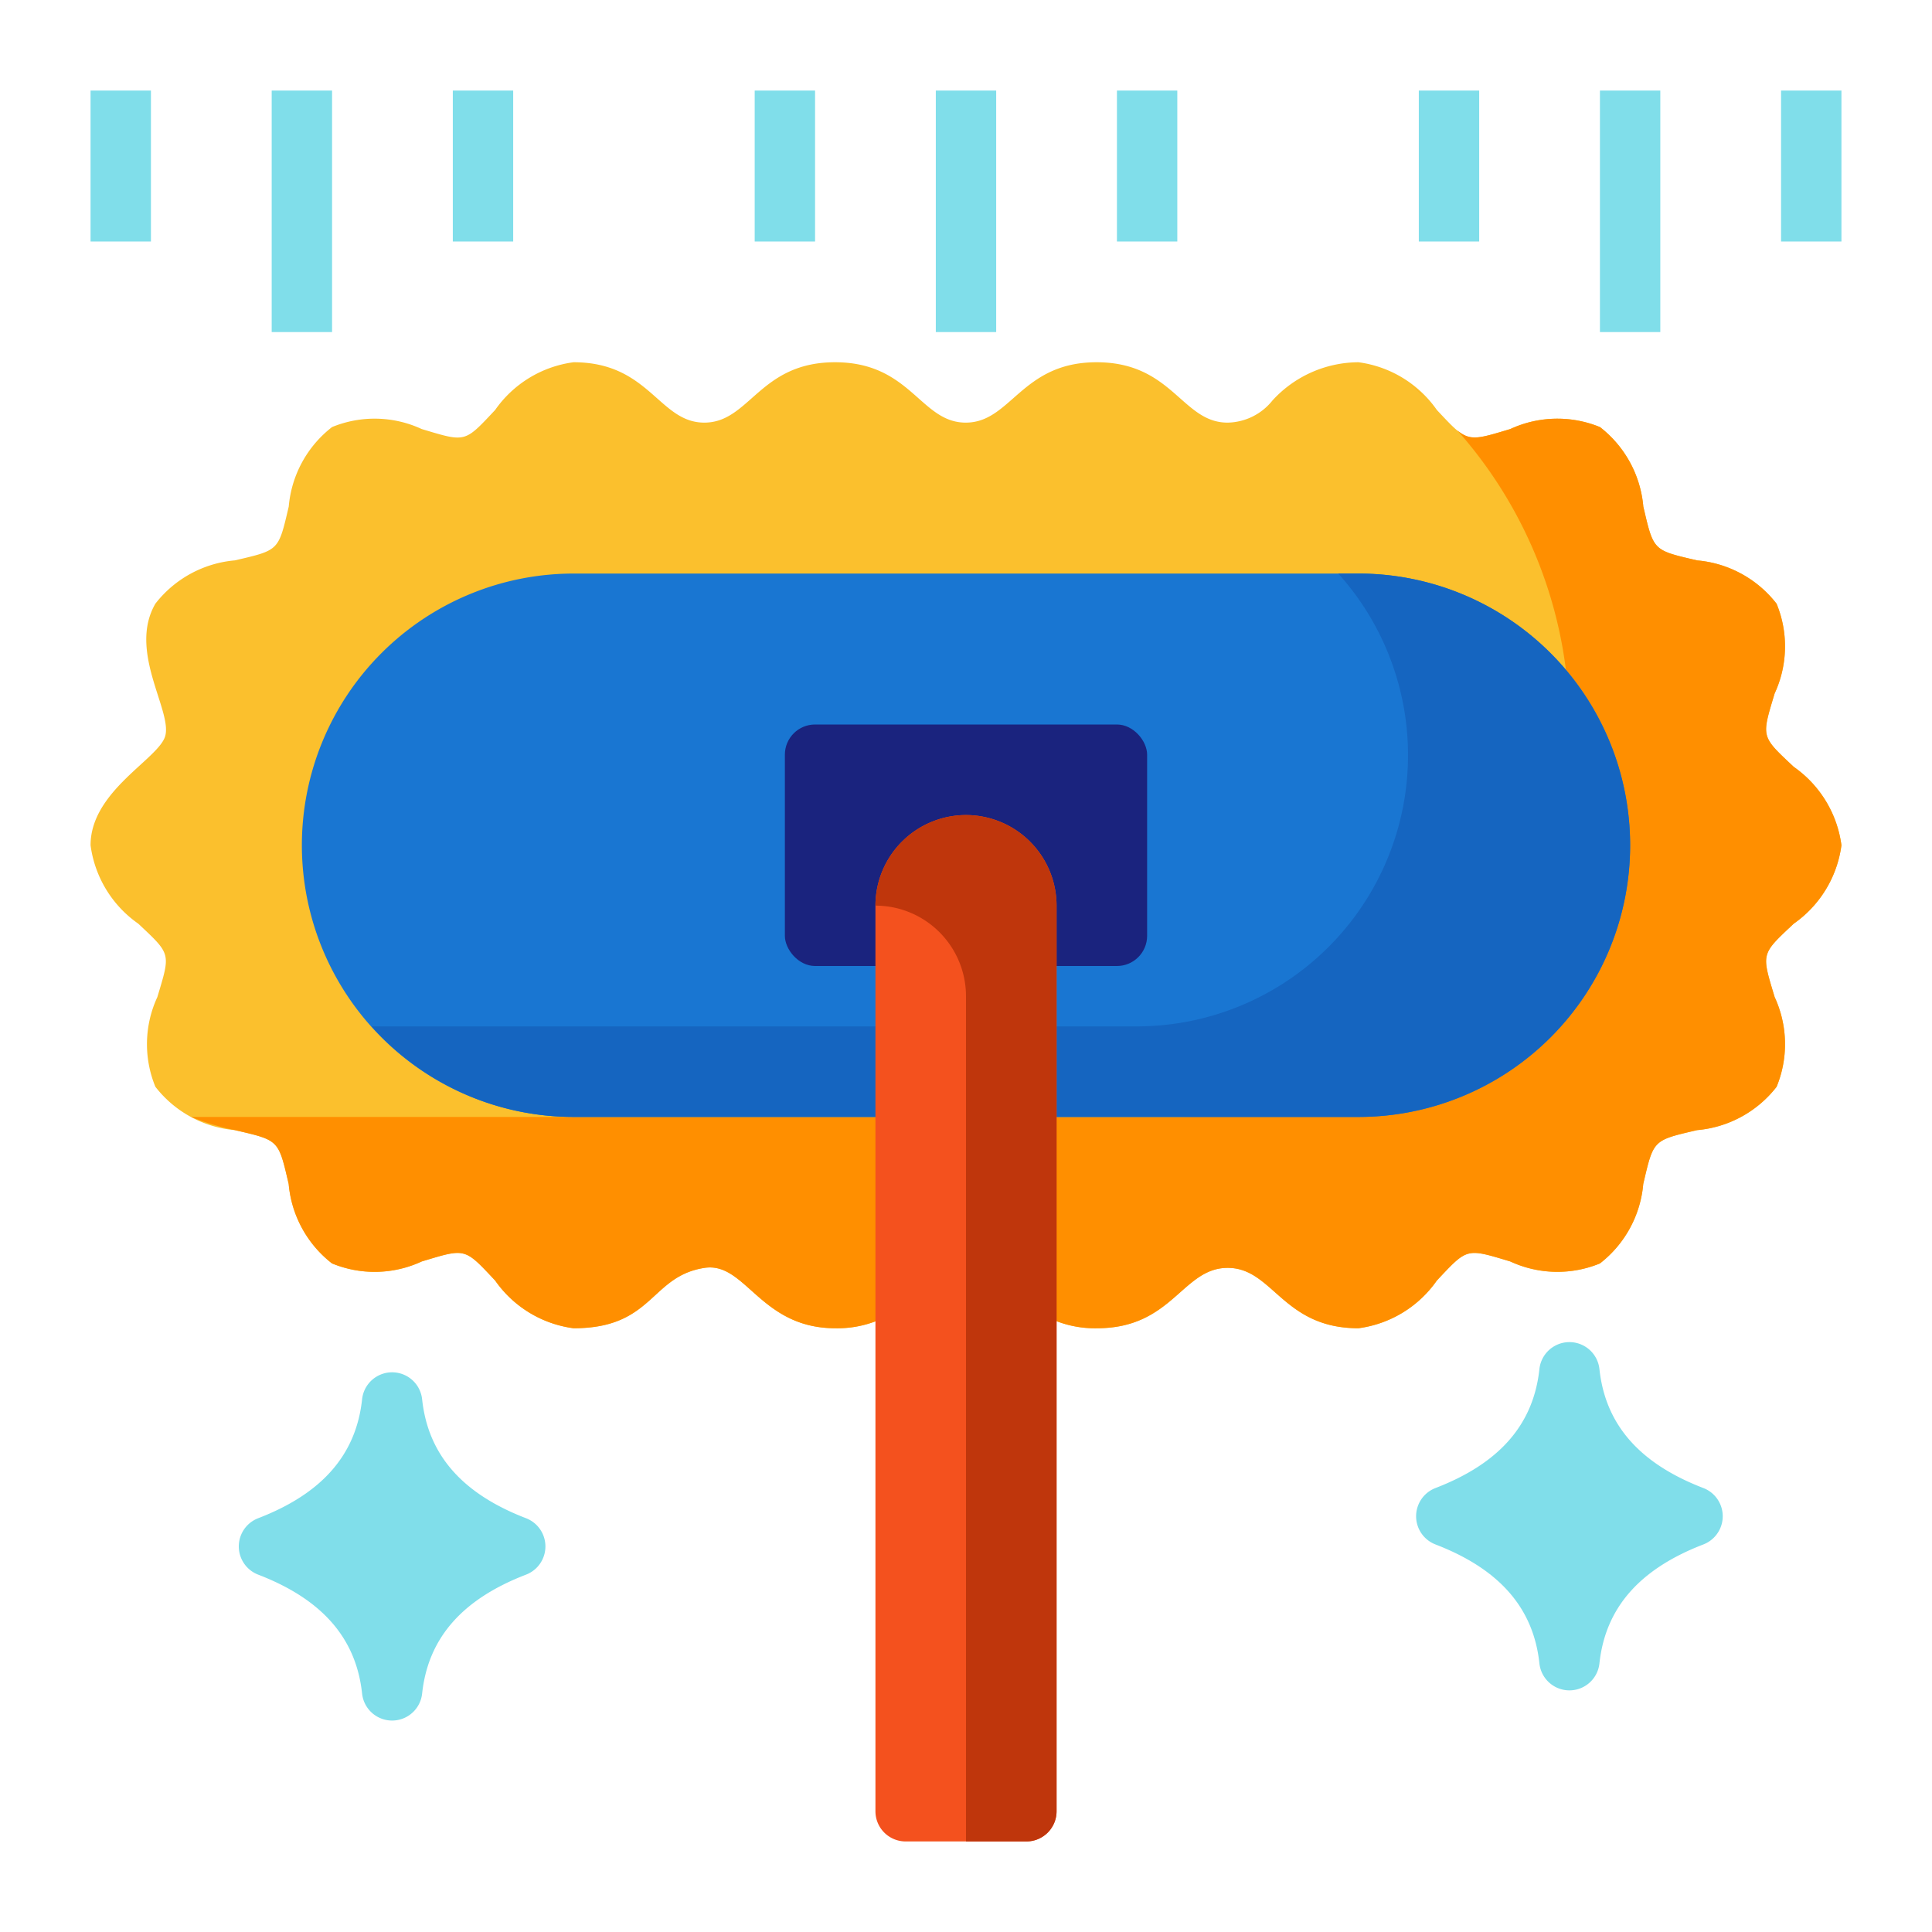 <svg id="Layer_2" data-name="Layer 2" xmlns="http://www.w3.org/2000/svg" viewBox="0 0 64 64">
  <defs>
    <style>
      .cls-1 {
        fill: #fbc02d;
      }

      .cls-2 {
        fill: #ff8f00;
      }

      .cls-3 {
        fill: #1976d2;
      }

      .cls-4 {
        fill: #1565c0;
      }

      .cls-5 {
        fill: #80deea;
      }

      .cls-6 {
        fill: #1a237e;
      }

      .cls-7 {
        fill: #f4511e;
      }

      .cls-8 {
        fill: #bf360c;
      }
    </style>
  </defs>
  <title>13 Mop</title>
  <g>
    <path class="cls-1" d="M59.421,25.403c-1.095-1.028-1.072-.969-.634-2.431A3.711,3.711,0,0,0,58.852,20,3.74,3.74,0,0,0,56.22,18.564c-1.47-.343-1.438-.31-1.783-1.784a3.74,3.74,0,0,0-1.435-2.632,3.716,3.716,0,0,0-2.973.065c-1.461.438-1.403.463-2.432-.633A3.77,3.77,0,0,0,45,12a3.881,3.881,0,0,0-2.847,1.265,1.942,1.942,0,0,1-1.49.735c-1.511,0-1.82-2-4.338-2-2.493,0-2.83,2-4.334,2-1.502,0-1.816-2-4.33-2-2.506,0-2.824,2-4.33,2C21.828,14,21.515,12,19,12a3.77,3.77,0,0,0-2.597,1.58c-1.026,1.093-.967,1.071-2.432.633A3.71,3.71,0,0,0,11,14.147,3.738,3.738,0,0,0,9.565,16.78C9.22,18.251,9.251,18.22,7.781,18.563a3.747,3.747,0,0,0-2.634,1.435c-.911,1.571.555,3.531.328,4.378C5.27,25.137,3,26.197,3,28a3.773,3.773,0,0,0,1.579,2.597c1.095,1.028,1.072.969.634,2.431A3.711,3.711,0,0,0,5.147,36,3.74,3.74,0,0,0,7.78,37.437c1.47.343,1.438.31,1.783,1.784a3.74,3.74,0,0,0,1.435,2.632,3.704,3.704,0,0,0,2.973-.065c1.461-.438,1.403-.463,2.432.633A3.77,3.77,0,0,0,19,44c2.65,0,2.537-1.724,4.338-2,1.367-.208,1.839,2,4.337,2a3.54,3.54,0,0,0,2.339-.822l3.997.008A3.531,3.531,0,0,0,36.339,44c2.506,0,2.824-2,4.33-2,1.504,0,1.816,2,4.331,2a3.77,3.77,0,0,0,2.597-1.58c1.026-1.093.967-1.071,2.432-.633A3.71,3.71,0,0,0,53,41.853,3.738,3.738,0,0,0,54.435,39.22c.345-1.471.313-1.439,1.783-1.783a3.747,3.747,0,0,0,2.634-1.435,3.714,3.714,0,0,0-.065-2.974c-.438-1.46-.462-1.402.634-2.431A3.773,3.773,0,0,0,61,28,3.773,3.773,0,0,0,59.421,25.403Z"/>
    <g>
      <path class="cls-2" d="M59.421,25.403c-1.095-1.028-1.072-.969-.634-2.431A3.711,3.711,0,0,0,58.852,20,3.74,3.74,0,0,0,56.22,18.564c-1.47-.343-1.438-.31-1.783-1.784a3.74,3.74,0,0,0-1.435-2.632,3.716,3.716,0,0,0-2.973.065c-1.04.312-1.313.405-1.754.043A14.707,14.707,0,0,1,51.988,24.03,12.97,12.97,0,0,1,39.018,37H6.333a8.188,8.188,0,0,0,1.447.436c1.47.343,1.438.31,1.783,1.784a3.74,3.74,0,0,0,1.435,2.632,3.704,3.704,0,0,0,2.973-.065c1.461-.438,1.403-.463,2.432.633A3.77,3.77,0,0,0,19,44c2.65,0,2.537-1.724,4.338-2,1.367-.208,1.839,2,4.337,2a3.54,3.54,0,0,0,2.339-.822l3.997.008A3.531,3.531,0,0,0,36.339,44c2.506,0,2.824-2,4.33-2,1.504,0,1.816,2,4.331,2a3.77,3.77,0,0,0,2.597-1.58c1.026-1.093.967-1.071,2.432-.633A3.71,3.71,0,0,0,53,41.853,3.738,3.738,0,0,0,54.435,39.22c.345-1.471.313-1.439,1.783-1.783a3.747,3.747,0,0,0,2.634-1.435,3.714,3.714,0,0,0-.065-2.974c-.438-1.46-.462-1.402.634-2.431A3.773,3.773,0,0,0,61,28,3.773,3.773,0,0,0,59.421,25.403Z"/>
      <path class="cls-2" d="M47.154,13.12a6.496,6.496,0,0,0-.486-.441C46.836,12.818,46.992,12.972,47.154,13.12Z"/>
    </g>
    <path class="cls-3" d="M45,19H19a9,9,0,0,0,0,18H45a9,9,0,0,0,0-18Z"/>
    <path class="cls-4" d="M45,19h-.668a8.985,8.985,0,0,1-6.689,15H12.311A8.97,8.97,0,0,0,19,37H45a9,9,0,0,0,0-18Z"/>
    <g>
      <rect class="cls-5" x="31" y="3" width="2" height="8"/>
      <rect class="cls-5" x="37" y="3" width="2" height="5"/>
      <rect class="cls-5" x="25" y="3" width="2" height="5"/>
      <rect class="cls-5" x="53" y="3" width="2" height="8"/>
      <rect class="cls-5" x="59" y="3" width="2" height="5"/>
      <rect class="cls-5" x="47" y="3" width="2" height="5"/>
      <rect class="cls-5" x="9" y="3" width="2" height="8"/>
      <rect class="cls-5" x="15" y="3" width="2" height="5"/>
      <rect class="cls-5" x="3" y="3" width="2" height="5"/>
      <path class="cls-5" d="M17.428,50.294c-2.122-.816-3.249-2.106-3.445-3.944a1,1,0,0,0-1.988,0c-.196,1.838-1.323,3.128-3.445,3.944a1.001,1.001,0,0,0,0,1.867c2.122.816,3.249,2.106,3.445,3.944a1,1,0,0,0,1.988,0c.196-1.838,1.323-3.128,3.445-3.944A1.001,1.001,0,0,0,17.428,50.294Z"/>
      <path class="cls-5" d="M56.428,49.294c-2.122-.816-3.249-2.106-3.445-3.944a1,1,0,0,0-1.988,0c-.196,1.838-1.323,3.128-3.445,3.944a1.001,1.001,0,0,0,0,1.867c2.122.816,3.249,2.106,3.445,3.944a1,1,0,0,0,1.988,0c.196-1.838,1.323-3.128,3.445-3.944A1.001,1.001,0,0,0,56.428,49.294Z"/>
    </g>
    <rect class="cls-6" x="26" y="24" width="12" height="8" rx="1"/>
    <path class="cls-7" d="M32,27a3.003,3.003,0,0,0-3,3V60a1,1,0,0,0,1,1h4a1,1,0,0,0,1-1V30A3.003,3.003,0,0,0,32,27Z"/>
    <path class="cls-8" d="M32,27a3.003,3.003,0,0,0-3,3,3.003,3.003,0,0,1,3,3V61h2a1,1,0,0,0,1-1V30A3.003,3.003,0,0,0,32,27Z"/>
  </g>
</svg>

